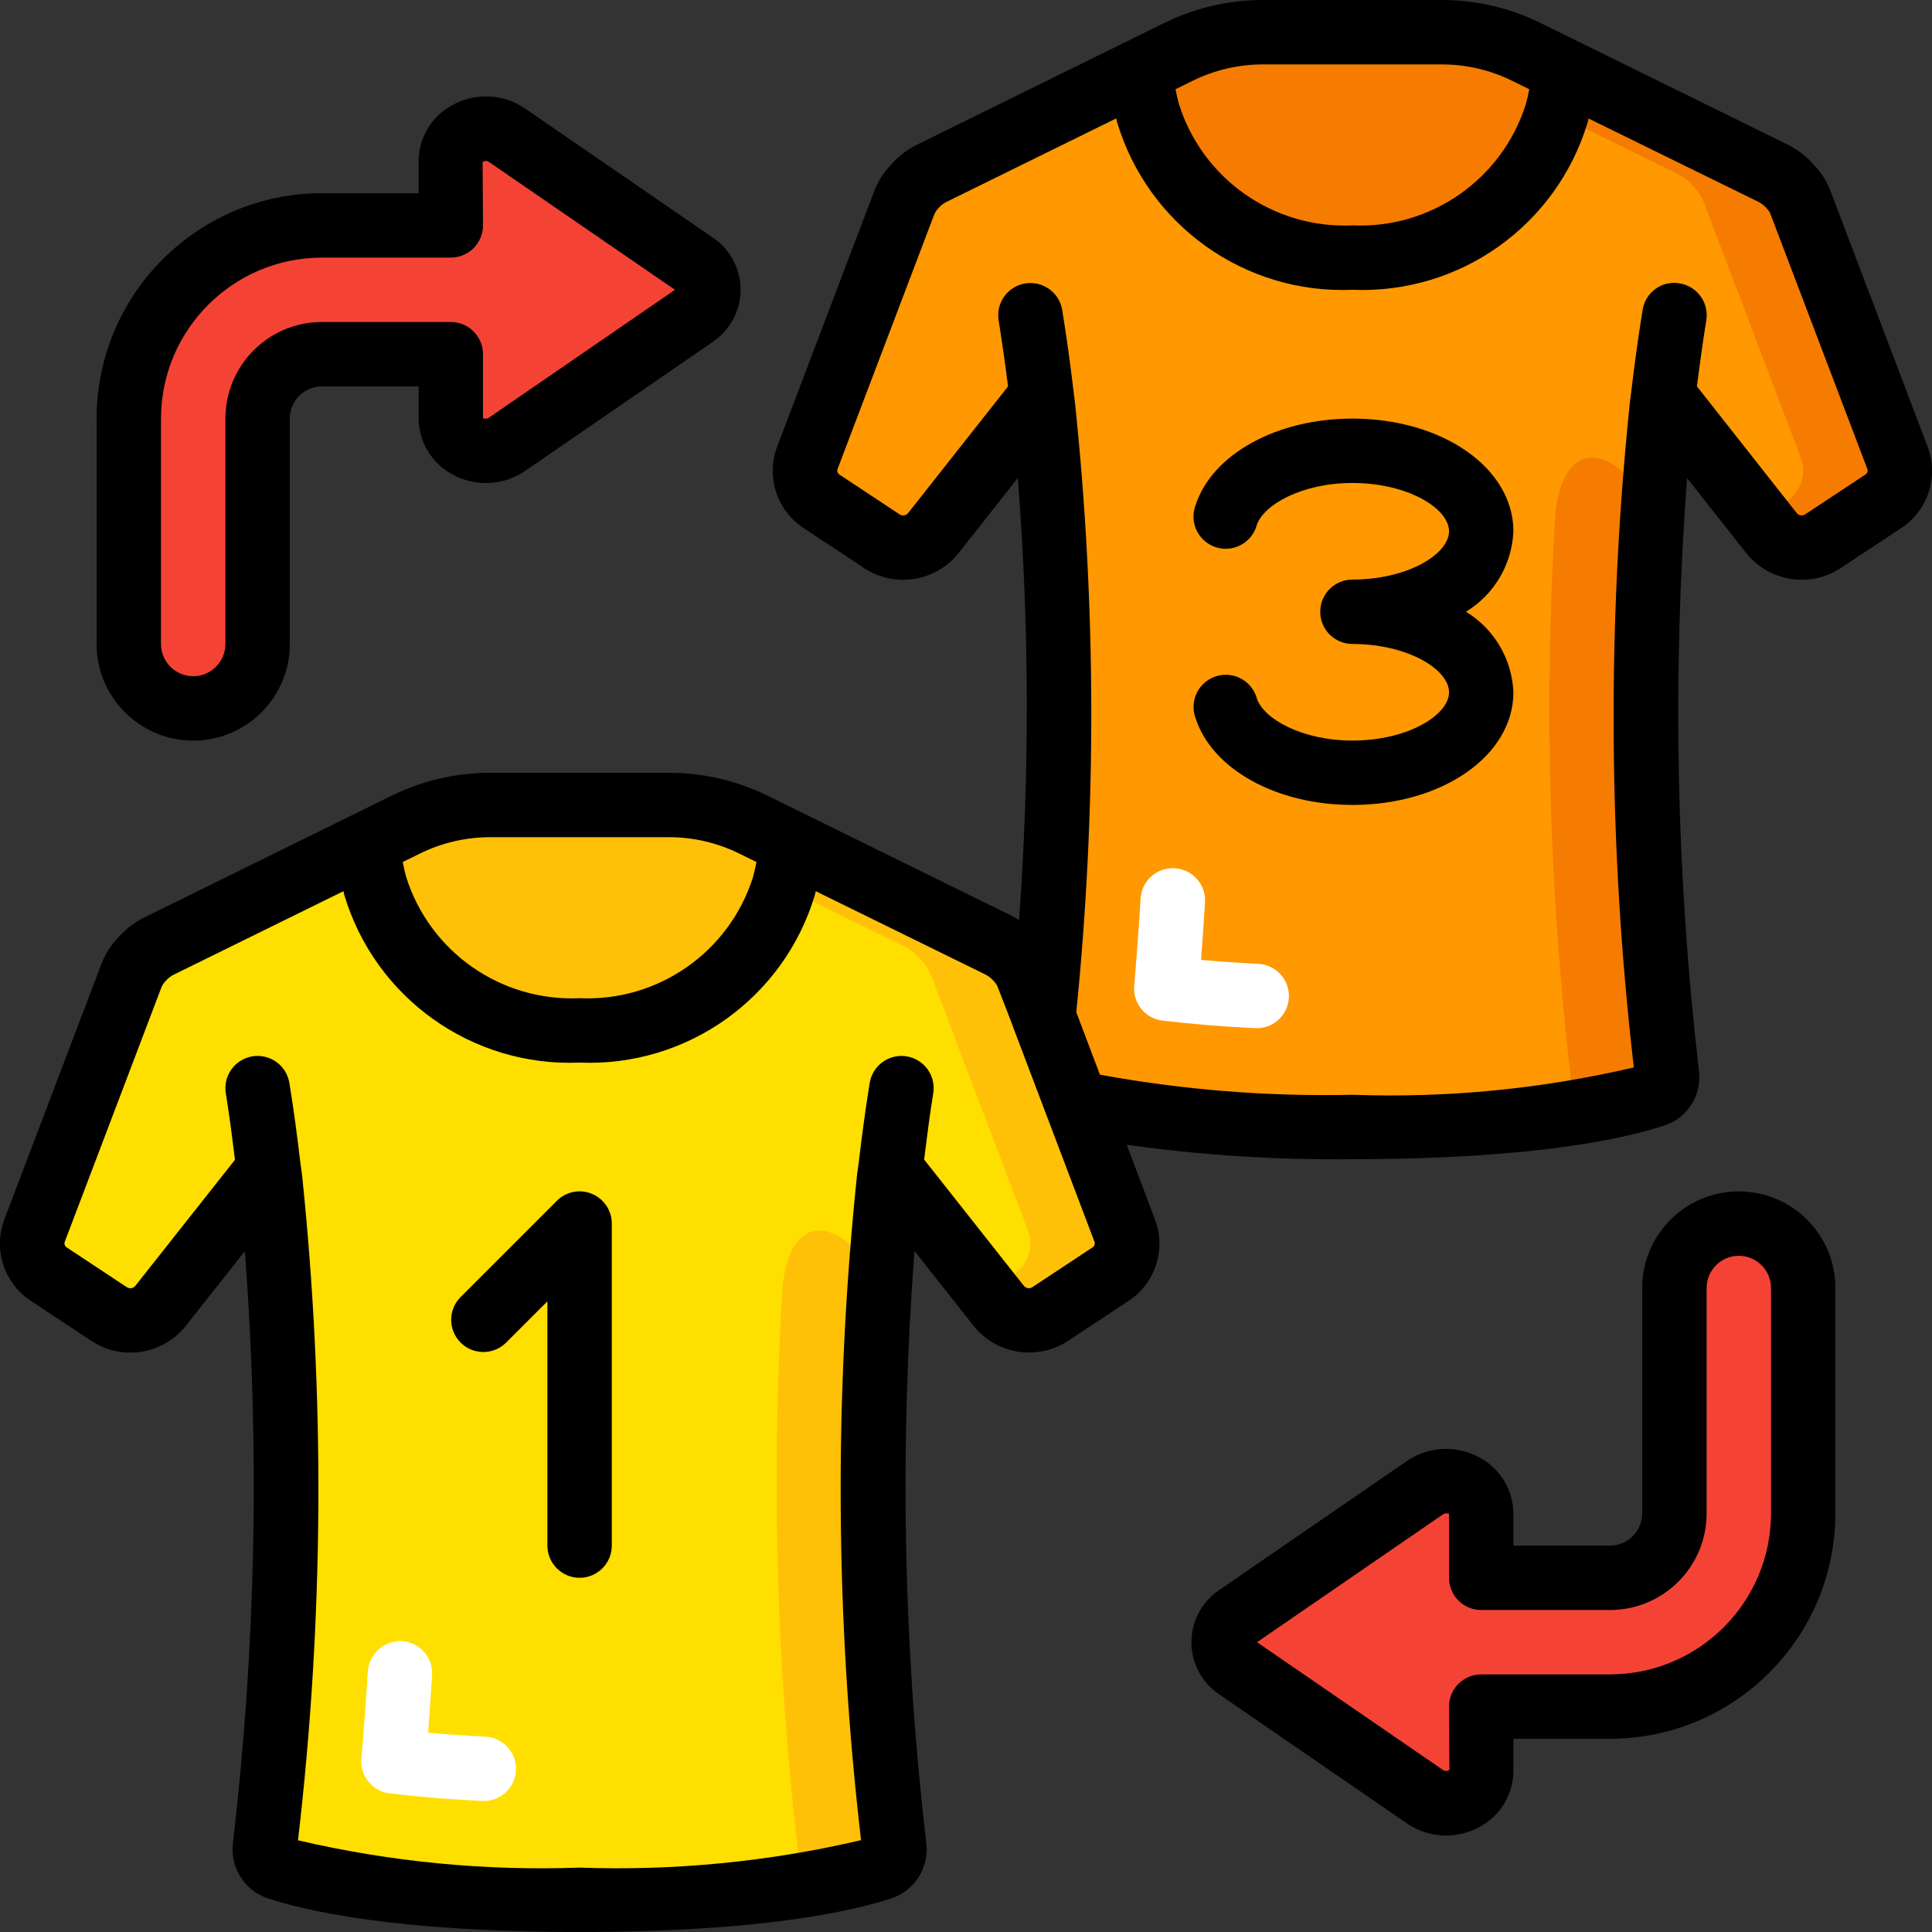 <svg height="512" viewBox="0 0 60 60" width="512" xmlns="http://www.w3.org/2000/svg"><rect x="0" y="0" width="60" height="60" fill="#333333" stroke="none"/><g id="Page-1" fill="none" fill-rule="evenodd"><g id="045---Swap-Players" transform="translate(-1)"><path id="Path" d="m35.47 39.58-1.86 1.23c-.52.341-1.215.228-1.6-.26l-.99-1.25-2.37-3.01c-.01.1-.03.21-.04.32-.718 6.908-.664 13.874.16 20.77.035.27-.123.528-.38.62-.96.32-3.67 1-9.39 1s-8.43-.68-9.39-1c-.257-.092-.415-.35-.38-.62.824-6.896.878-13.862.16-20.77-.008-.104-.021-.207-.04-.31l-2.37 3-.99 1.25c-.385.488-1.08.601-1.6.26l-1.86-1.23c-.46-.294-.648-.872-.45-1.38l2.99-7.87c.071-.198.183-.379.33-.53.15-.175.334-.318.54-.42l1.59-.78 4.89-2.41c.029.45.106.896.23 1.33 1.71 5.97 10.99 5.97 12.7 0 .124-.434.201-.88.23-1.33l4.89 2.41 1.59.78c.206.102.39.245.54.42.147.151.259.332.33.53l.48 1.24v.01l1 2.65 1.51 3.97c.198.508.01 1.086-.45 1.38z" fill="#ffdf00"/><path id="Path" d="m35.92 38.2-1.51-3.97-1-2.65v-.01l-.48-1.24c-.071-.198-.183-.379-.33-.53-.15-.175-.334-.318-.54-.42l-1.59-.78-4.89-2.41c-.029.45-.106.896-.23 1.33 0 .01-.008.019-.011.029l2.131 1.051 1.59.78c.206.102.39.245.54.42.147.151.259.332.33.53l.48 1.24v.01l1 2.65 1.51 3.97c.198.508.01 1.086-.45 1.38l-.806.533.346.437c.385.488 1.08.601 1.6.26l1.86-1.23c.46-.294.648-.872.45-1.38z" fill="#fec108"/><path id="Path" d="m28.33 39.691-.31-.391c-1.362-1.73-2.584-1.354-2.729.843-.339 5.749-.179 11.516.479 17.237.035.27-.123.528-.38.62-2.571.698-5.227 1.028-7.89.982.478.011.972.018 1.5.018 5.72 0 8.43-.68 9.39-1 .257-.092.415-.35.38-.62-.677-5.871-.825-11.791-.44-17.689z" fill="#fec108"/><path id="Path" d="m25.58 26.19c-.029.45-.106.896-.23 1.33-1.71 5.97-10.99 5.97-12.7 0-.124-.434-.201-.88-.23-1.33l1.16-.57c.824-.408 1.731-.62 2.65-.62h5.54c.919-0 1.826.212 2.65.62z" fill="#fec108"/><path id="Path" d="m59.47 15.58-1.86 1.23c-.52.341-1.215.228-1.6-.26l-.99-1.25-2.37-3.01c-.01.1-.03.21-.04.32-.718 6.908-.664 13.874.16 20.77.035.27-.123.528-.38.62-.96.32-3.67 1-9.39 1-2.884.08-5.767-.178-8.59-.77l-1-2.65v-.01c.653-6.303.646-12.658-.02-18.96-.01-.11-.03-.22-.04-.32l-2.37 3.01-.99 1.25c-.385.488-1.08.601-1.6.26l-1.86-1.23c-.46-.294-.648-.872-.45-1.38l2.99-7.87c.071-.198.183-.379.33-.53.15-.175.334-.318.54-.42l1.59-.78 4.89-2.41c.029.45.106.896.23 1.33 1.71 5.97 10.99 5.97 12.7 0 .124-.434.201-.88.23-1.33l4.89 2.41 1.59.78c.206.102.39.245.54.42.147.151.259.332.33.53l2.99 7.87c.198.508.01 1.086-.45 1.38z" fill="#ff9801"/><path id="Path" d="m52.33 15.691-.31-.391c-1.362-1.73-2.584-1.354-2.729.843-.339 5.749-.179 11.516.479 17.237.035.27-.123.528-.38.62-2.576.699-5.238 1.03-7.907.982.482.011.984.018 1.517.018 5.72 0 8.43-.68 9.39-1 .257-.092.415-.35.38-.62-.677-5.871-.825-11.791-.44-17.689z" fill="#f57c00"/><path id="Path" d="m59.92 14.2-2.99-7.87c-.071-.198-.183-.379-.33-.53-.15-.175-.334-.318-.54-.42l-1.59-.78-4.89-2.41c-.029.45-.106.896-.23 1.33 0 .01-.008.019-.011.029l2.131 1.051 1.59.78c.206.102.39.245.54.42.147.151.259.332.33.53l2.99 7.87c.198.508.01 1.086-.45 1.38l-.806.533.346.437c.385.488 1.08.601 1.6.26l1.86-1.23c.46-.294.648-.872.45-1.38z" fill="#f57c00"/><path id="Path" d="m49.58 2.19c-.029.45-.106.896-.23 1.33-1.71 5.97-10.99 5.97-12.7 0-.124-.434-.201-.88-.23-1.33l1.16-.57c.824-.408 1.731-.62 2.65-.62h5.54c.919-0 1.826.212 2.65.62z" fill="#f57c00"/><path id="Path" d="m22.564 8.2-5.819-4c-.322-.235-.745-.277-1.107-.111-.362.166-.606.515-.638.911v2h-4c-3.312.003-5.997 2.688-6 6v7c0 1.105.895 2 2 2s2-.895 2-2v-7c0-1.105.895-2 2-2h4v2c.032.397.276.746.638.911s.785.123 1.107-.111l5.819-4c.272-.175.436-.477.436-.8s-.164-.625-.436-.8z" fill="#f44335"/><path id="Path" d="m39.436 51.8 5.819 4c.322.235.745.277 1.107.111s.606-.515.638-.911v-2h4c3.312-.003 5.997-2.688 6-6v-7c0-1.105-.895-2-2-2s-2 .895-2 2v7c0 1.105-.895 2-2 2h-4v-2c-.032-.397-.276-.746-.638-.911s-.785-.123-1.107.111l-5.819 4c-.272.175-.436.477-.436.8s.164.625.436.8z" fill="#f44335"/><path id="Path" d="m16 55.93h-.05c-1.025-.052-1.984-.13-2.851-.235-.535-.065-.922-.542-.876-1.079.078-.914.145-1.819.2-2.714.043-.547.512-.961 1.06-.936.551.034.97.508.936 1.059-.036.591-.077 1.186-.124 1.785.555.05 1.141.091 1.754.122.552.014.989.472.975 1.024s-.472.989-1.024.976z" fill="#fff"/><path id="Path" d="m40 31.93h-.05c-1.025-.052-1.984-.13-2.851-.235-.535-.065-.922-.542-.876-1.079.078-.914.145-1.819.2-2.714.022-.357.233-.676.553-.835s.702-.136 1 .061c.298.198.469.54.447.897-.036.591-.077 1.186-.124 1.785.555.05 1.141.091 1.754.122.552.014.989.472.976 1.024-.014.552-.472.989-1.024.976z" fill="#fff"/><g fill="#000"><path id="Path" d="m19.383 37.076c-.374-.157-.805-.071-1.09.217l-3 3c-.379.392-.374 1.016.012 1.402s1.009.391 1.402.012l1.293-1.293v7.586c0 .552.448 1 1 1s1-.448 1-1v-10c0-.404-.243-.769-.617-.924z"/><path id="Shape" d="m57.869 5.988c-.111-.316-.287-.605-.518-.848-.237-.274-.526-.498-.851-.658l-7.637-3.758c-.961-.478-2.02-.726-3.093-.724h-5.54c-1.073-.002-2.131.246-3.092.723l-7.63 3.756c-.31.149-.588.358-.817.615-.246.251-.435.551-.556.881l-2.986 7.86c-.377.947-.029 2.029.83 2.579l1.863 1.232c.953.625 2.225.419 2.932-.475l1.835-2.326c.359 4.568.372 9.158.039 13.728-.05-.028-.1-.066-.148-.091l-7.637-3.758c-.961-.478-2.02-.726-3.093-.724h-5.54c-1.073-.002-2.131.246-3.092.723l-7.63 3.756c-.31.149-.588.358-.817.615-.246.251-.435.551-.556.881l-2.986 7.86c-.377.947-.029 2.029.83 2.579l1.863 1.232c.953.625 2.225.419 2.932-.475l1.831-2.316c.467 6.135.341 12.302-.374 18.413-.078.737.36 1.432 1.059 1.678 1.179.394 4.01 1.054 9.71 1.054s8.531-.66 9.723-1.058c.692-.251 1.124-.942 1.046-1.674-.714-6.113-.837-12.281-.369-18.418l1.825 2.313c.708.898 1.984 1.107 2.941.481l1.855-1.226c.86-.546 1.211-1.625.838-2.573l-.869-2.293c2.322.325 4.665.475 7.01.448 5.7 0 8.529-.659 9.716-1.055.7-.241 1.136-.938 1.048-1.673-.711-6.115-.834-12.285-.37-18.424l1.826 2.314c.707.899 1.985 1.109 2.942.482l1.854-1.226c.86-.546 1.211-1.625.838-2.573zm-17.639-3.988h5.54c.766-.001 1.522.176 2.208.518l.515.253c-.03.159-.065.318-.109.473-.738 2.326-2.946 3.866-5.384 3.756-2.437.11-4.645-1.43-5.383-3.755-.045-.157-.079-.315-.11-.474l.516-.254c.686-.341 1.441-.518 2.207-.517zm-24 24h5.54c.766-.001 1.522.176 2.208.518l.515.253c-.031.159-.065.317-.109.473-.738 2.326-2.946 3.866-5.384 3.756-2.437.11-4.645-1.43-5.383-3.755-.045-.157-.079-.315-.11-.474l.516-.254c.686-.341 1.441-.518 2.207-.517zm18.689 12.746-1.857 1.228c-.087.057-.204.038-.268-.045l-3.094-3.918c.086-.691.173-1.383.283-2.057.089-.545-.281-1.059-.826-1.148-.545-.089-1.059.281-1.148.826-.134.821-.245 1.663-.344 2.5 0 .023-.008.045-.01.069-.011.1-.029.191-.039.287-.717 6.87-.675 13.799.125 20.66-2.863.67-5.802.957-8.741.852-2.94.107-5.881-.179-8.745-.848.8-6.861.842-13.788.126-20.658-.011-.1-.028-.19-.04-.286-.001-.018-.004-.036-.007-.054-.1-.847-.212-1.7-.347-2.522-.089-.545-.603-.915-1.148-.826-.545.089-.915.603-.826 1.148.11.675.2 1.371.284 2.065l-3.097 3.918c-.065.076-.175.092-.259.039l-1.865-1.234c-.065-.037-.091-.118-.061-.186l2.993-7.879c.031-.082.079-.156.142-.216.064-.076.142-.138.23-.184l5.286-2.6c.011.04.016.08.027.119.96 3.201 3.968 5.344 7.307 5.204 3.34.14 6.349-2.004 7.307-5.206.011-.039.017-.078.027-.117l5.294 2.6c.101.058.191.134.264.225.047.054.083.117.106.185l.453 1.17c.007.025.015.048.024.072l2.514 6.632c.027.07-.003.15-.07.185zm24-24-1.855 1.227c-.087.058-.205.039-.269-.044l-3.095-3.929c.092-.727.188-1.421.29-2.048.044-.263-.019-.532-.174-.748-.155-.216-.391-.362-.654-.404-.262-.046-.531.015-.747.17-.216.155-.36.391-.401.654-.126.767-.245 1.626-.355 2.54v.007c-.013.11-.028.209-.041.32-.713 6.87-.672 13.798.122 20.659-2.863.669-5.802.955-8.74.85-2.628.058-5.255-.151-7.84-.625l-.735-1.939c.635-6.299.621-12.646-.042-18.942-.013-.11-.027-.209-.04-.318v-.008c-.111-.916-.229-1.777-.355-2.541-.09-.545-.605-.914-1.15-.824s-.914.605-.824 1.15c.1.62.2 1.317.292 2.047l-3.106 3.937c-.065.076-.175.092-.259.039l-1.865-1.234c-.065-.037-.091-.118-.061-.186l2.993-7.879c.031-.082.079-.156.142-.216.064-.076.142-.138.23-.184l5.286-2.6c.011.04.016.08.027.119.96 3.201 3.968 5.344 7.307 5.204 3.338.14 6.345-2.001 7.306-5.2.011-.039.017-.08.027-.12l5.3 2.6c.102.058.192.135.265.226.046.052.08.113.1.179l2.994 7.879c.025.071-.006.149-.074.182z" fill-rule="nonzero"/><path id="Path" d="m48 16.5c0-1.963-2.2-3.5-5-3.5-2.354 0-4.356 1.106-4.871 2.691-.129.344-.059.732.183 1.009.242.277.617.399.976.317s.644-.354.742-.709c.207-.629 1.4-1.309 2.971-1.309 1.717 0 3 .792 3 1.5s-1.283 1.5-3 1.5c-.552 0-1 .448-1 1s.448 1 1 1c1.717 0 3 .792 3 1.5s-1.283 1.5-3 1.5c-1.571 0-2.764-.68-2.969-1.309-.098-.355-.383-.627-.742-.709s-.734.04-.976.317c-.242.277-.312.665-.183 1.009.513 1.585 2.515 2.691 4.869 2.691 2.8 0 5-1.537 5-3.5-.042-1.027-.595-1.965-1.473-2.5.878-.535 1.431-1.473 1.473-2.5z"/><path id="Shape" d="m15.082 14.75c.709.377 1.569.328 2.23-.128l5.818-4c.543-.362.87-.971.87-1.624s-.326-1.262-.87-1.624l-5.817-4c-.662-.455-1.521-.505-2.231-.129-.66.337-1.077 1.014-1.082 1.755v1h-3c-3.864.004-6.996 3.136-7 7v7c0 1.657 1.343 3 3 3s3-1.343 3-3v-7c0-.552.448-1 1-1h3v1c.007.739.424 1.414 1.082 1.75zm-4.082-4.75c-1.657 0-3 1.343-3 3v7c0 .552-.448 1-1 1s-1-.448-1-1v-7c.003-2.76 2.24-4.997 5-5h4c.552 0 1-.448 1-1l-.012-1.963c.054-.045.132-.049.191-.011l5.783 3.974-5.783 3.975c-.028.018-.061.028-.094.027-.048 0-.086-.018-.085 0v-2.002c0-.552-.448-1-1-1z" fill-rule="nonzero"/><path id="Shape" d="m55 37c-1.657 0-3 1.343-3 3v7c0 .552-.448 1-1 1h-3v-1c-.006-.74-.423-1.415-1.082-1.752-.709-.376-1.569-.327-2.23.128l-5.818 4c-.543.362-.87.971-.87 1.624s.326 1.262.87 1.624l5.818 4c.358.248.784.38 1.219.38.352-0.0.699-.086 1.011-.251.659-.337 1.076-1.013 1.082-1.753v-1h3c3.864-.005 6.995-3.136 7-7v-7c0-1.657-1.343-3-3-3zm1 10c-.003 2.76-2.24 4.997-5 5h-4c-.552 0-1 .448-1 1l.012 1.963c-.055.044-.131.048-.191.011l-5.783-3.974 5.783-3.975c.028-.017.061-.026.094-.025.048 0 .085.018.085 0v2c0 .552.448 1 1 1h4c1.657 0 3-1.343 3-3v-7c0-.552.448-1 1-1s1 .448 1 1z" fill-rule="nonzero"/></g></g></g></svg>